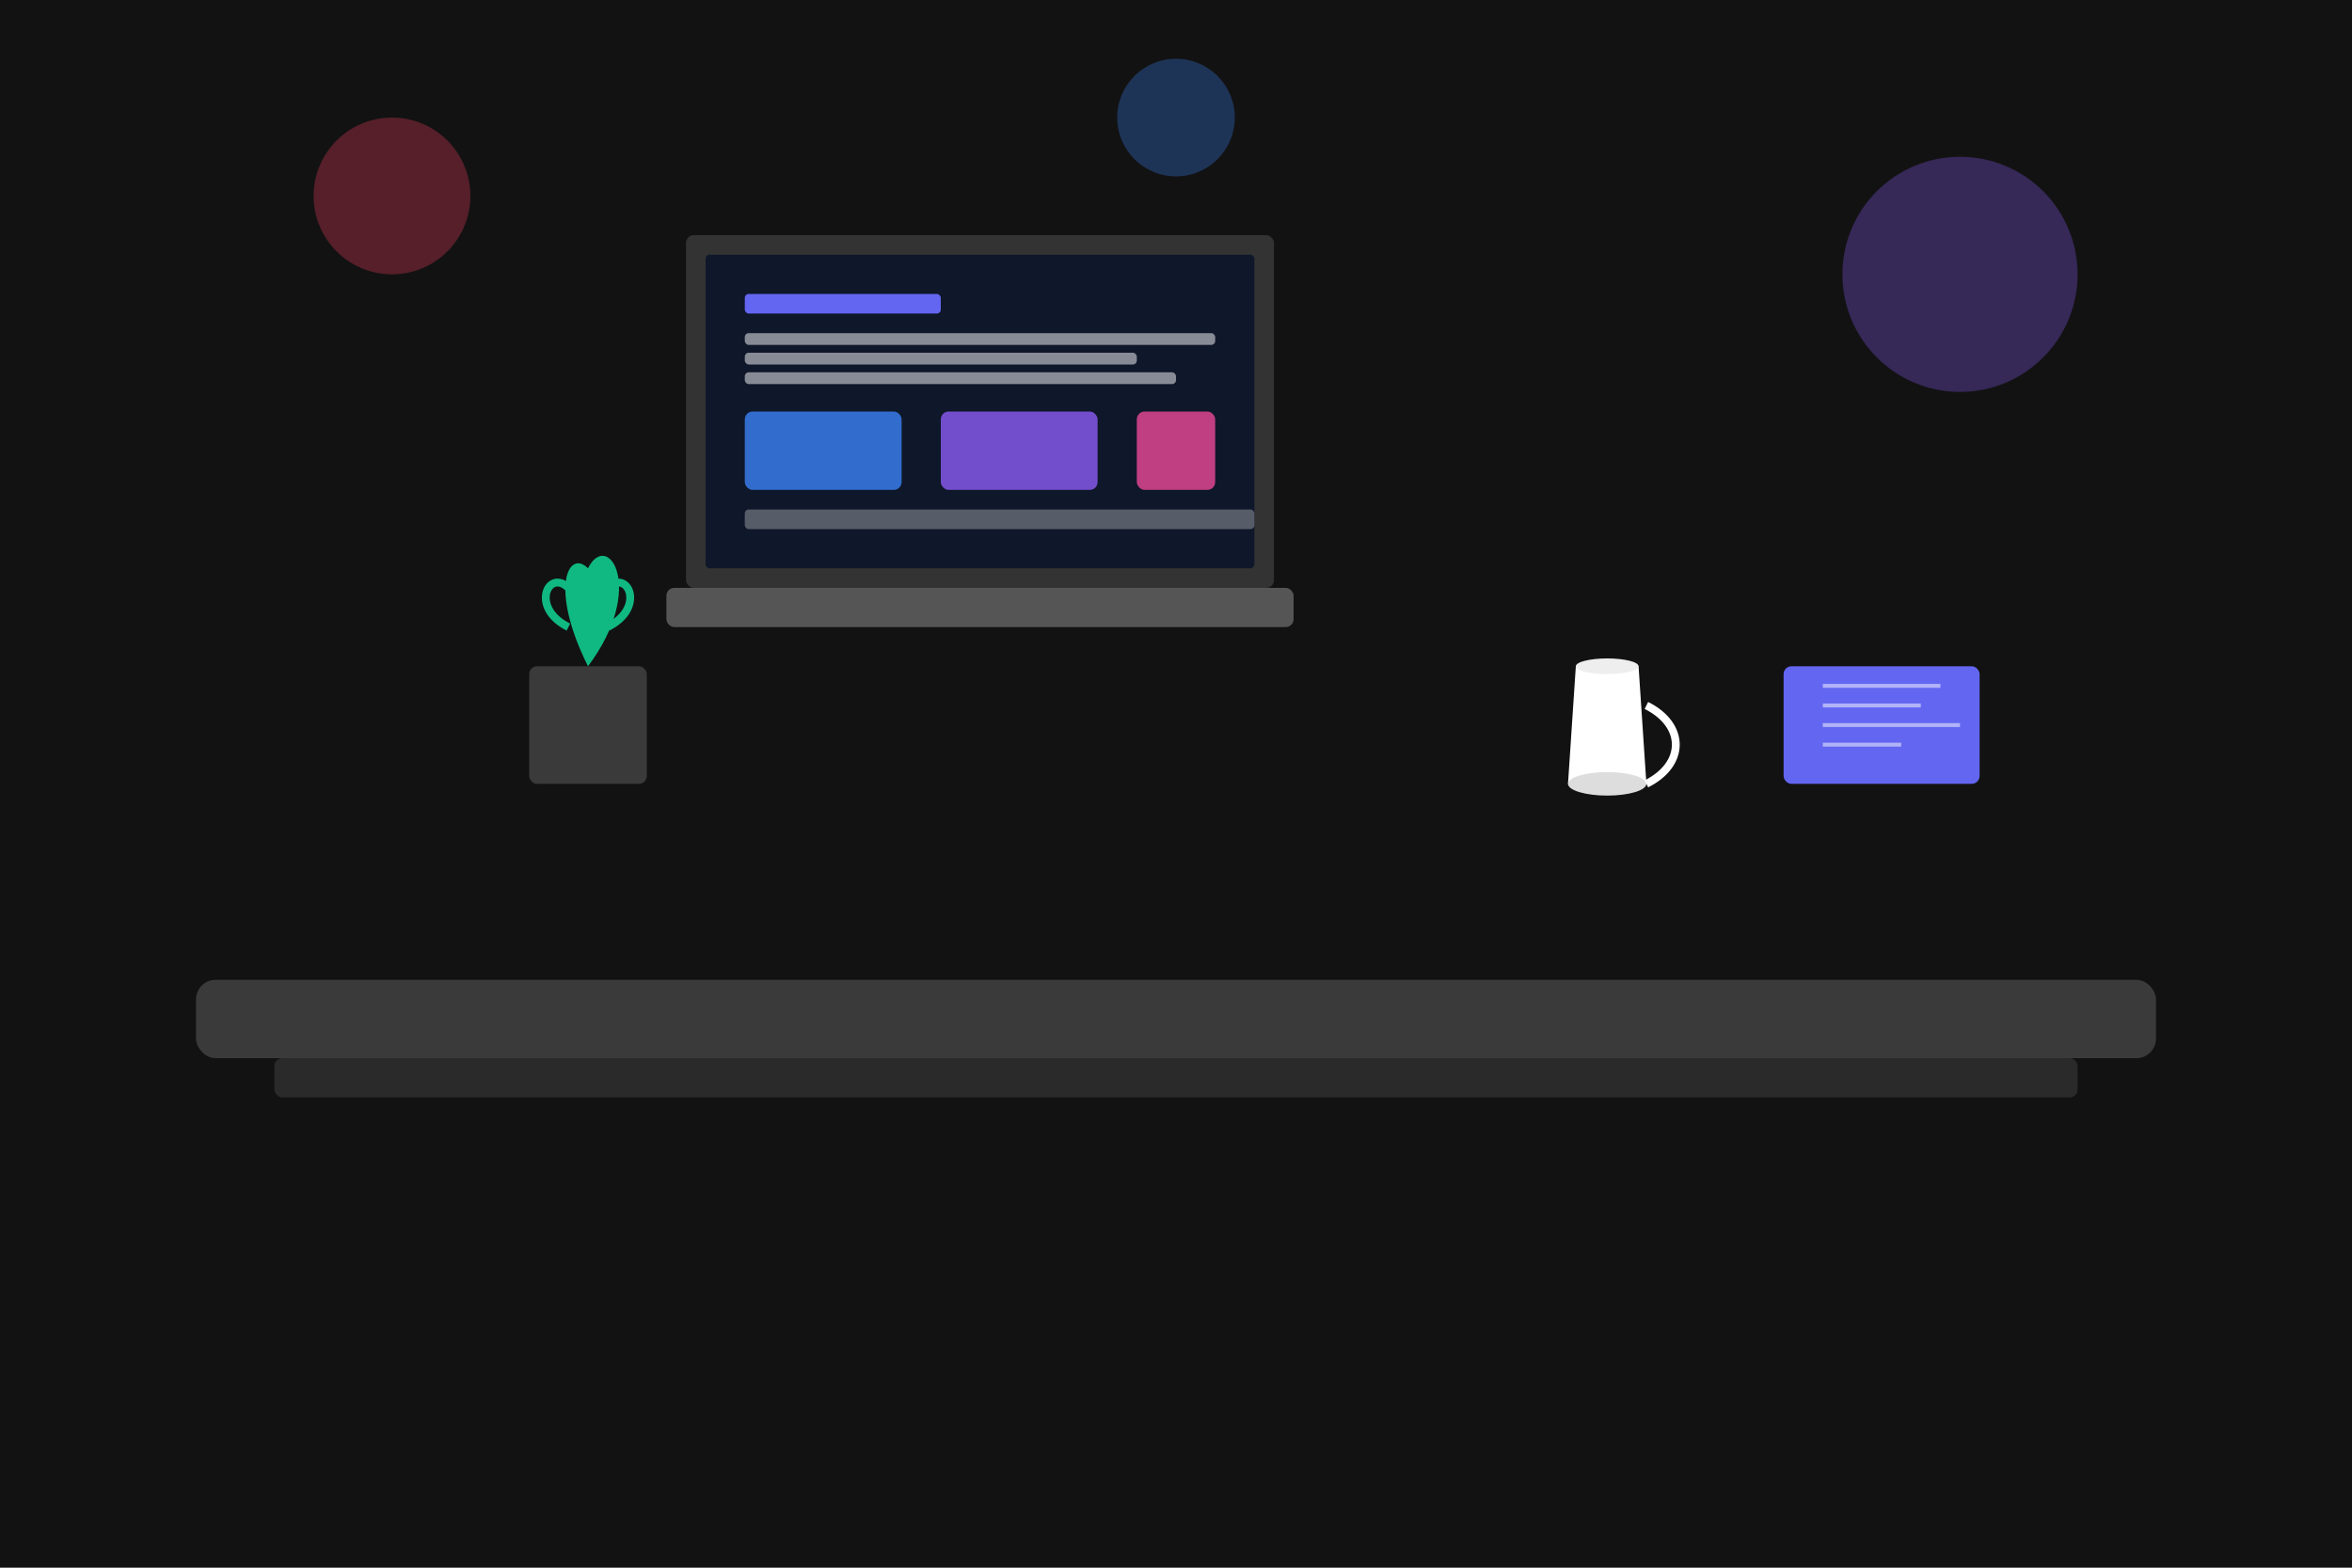 <svg width="600" height="400" viewBox="0 0 600 400" xmlns="http://www.w3.org/2000/svg">
  <!-- Background -->
  <rect width="600" height="400" fill="#121212" />
  
  <!-- Desk -->
  <rect x="50" y="250" width="500" height="20" rx="5" fill="#3A3A3A" />
  <rect x="70" y="270" width="460" height="10" rx="2" fill="#2A2A2A" />
  
  <!-- Laptop -->
  <g transform="translate(250, 150)">
    <!-- Laptop base -->
    <rect x="-80" y="0" width="160" height="10" rx="2" fill="#555555" />
    <!-- Laptop screen -->
    <rect x="-75" y="-90" width="150" height="90" rx="2" fill="#333333" />
    <rect x="-70" y="-85" width="140" height="80" rx="1" fill="#0F172A" />
    
    <!-- Screen content -->
    <rect x="-60" y="-75" width="50" height="5" rx="1" fill="#6366F1" />
    <rect x="-60" y="-65" width="120" height="3" rx="1" fill="#FFFFFF" opacity="0.5" />
    <rect x="-60" y="-60" width="100" height="3" rx="1" fill="#FFFFFF" opacity="0.5" />
    <rect x="-60" y="-55" width="110" height="3" rx="1" fill="#FFFFFF" opacity="0.5" />
    <rect x="-60" y="-45" width="40" height="20" rx="2" fill="#3B82F6" opacity="0.8" />
    <rect x="-10" y="-45" width="40" height="20" rx="2" fill="#8B5CF6" opacity="0.8" />
    <rect x="40" y="-45" width="20" height="20" rx="2" fill="#EC4899" opacity="0.8" />
    <rect x="-60" y="-20" width="130" height="5" rx="1" fill="#FFFFFF" opacity="0.3" />
  </g>
  
  <!-- Coffee mug -->
  <g transform="translate(400, 200)">
    <path d="M0,0 L20,0 L18,-30 L2,-30 Z" fill="#FFFFFF" />
    <ellipse cx="10" cy="0" rx="10" ry="3" fill="#DDDDDD" />
    <ellipse cx="10" cy="-30" rx="8" ry="2" fill="#EEEEEE" />
    <path d="M20,0 C30,-5 30,-15 20,-20" stroke="#FFFFFF" stroke-width="2" fill="none" />
  </g>
  
  <!-- Plant -->
  <g transform="translate(150, 200)">
    <rect x="-15" y="-30" width="30" height="30" rx="2" fill="#3A3A3A" />
    <path d="M0,-30 C-10,-50 -5,-60 0,-55 C5,-65 15,-50 0,-30" fill="#10B981" />
    <path d="M-5,-40 C-15,-45 -10,-55 -5,-50" stroke="#10B981" stroke-width="2" fill="none" />
    <path d="M5,-40 C15,-45 10,-55 5,-50" stroke="#10B981" stroke-width="2" fill="none" />
  </g>
  
  <!-- Notebook -->
  <g transform="translate(480, 200)">
    <rect x="-25" y="-30" width="50" height="30" rx="2" fill="#6366F1" />
    <line x1="-15" y1="-25" x2="15" y2="-25" stroke="#FFFFFF" stroke-width="1" opacity="0.5" />
    <line x1="-15" y1="-20" x2="10" y2="-20" stroke="#FFFFFF" stroke-width="1" opacity="0.5" />
    <line x1="-15" y1="-15" x2="20" y2="-15" stroke="#FFFFFF" stroke-width="1" opacity="0.5" />
    <line x1="-15" y1="-10" x2="5" y2="-10" stroke="#FFFFFF" stroke-width="1" opacity="0.5" />
  </g>
  
  <!-- Decorative elements -->
  <circle cx="100" cy="50" r="20" fill="#F43F5E" opacity="0.3" />
  <circle cx="500" cy="70" r="30" fill="#8B5CF6" opacity="0.3" />
  <circle cx="300" cy="30" r="15" fill="#3B82F6" opacity="0.3" />
</svg>
